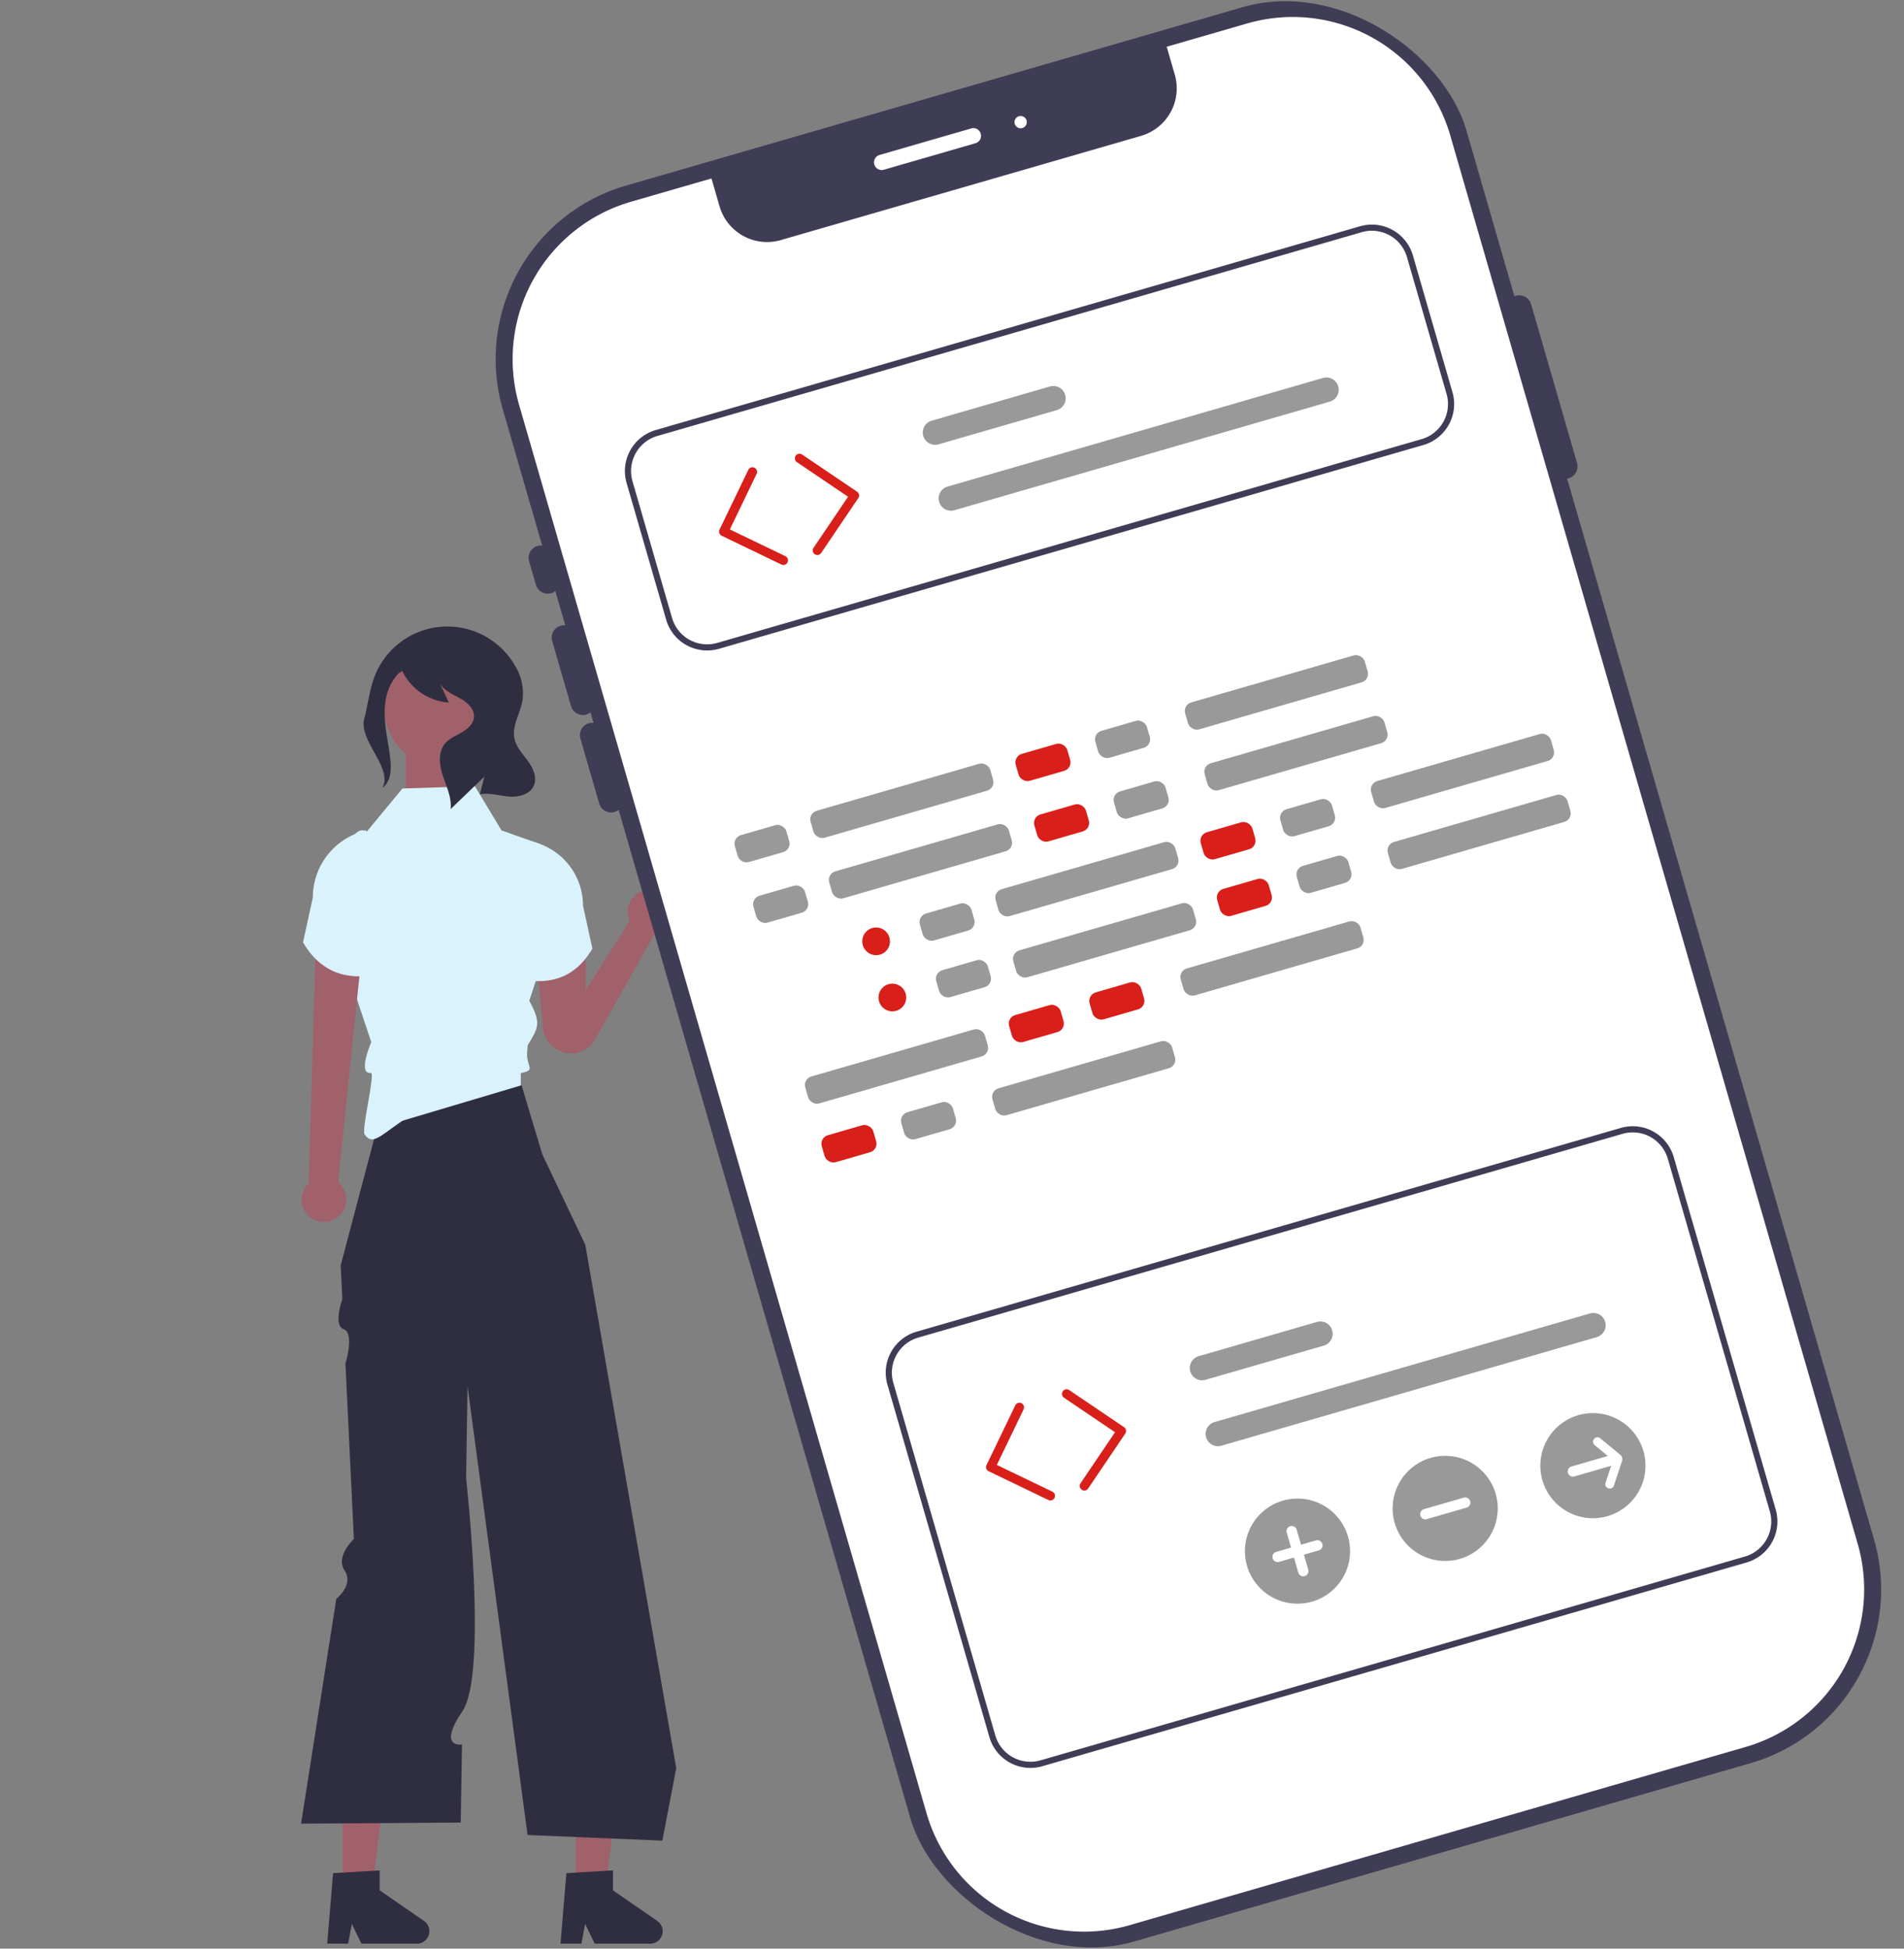 <?xml version="1.0" encoding="UTF-8" standalone="no"?>
<svg
   data-name="Layer 1"
   width="618.726"
   height="633.214"
   viewBox="0 0 618.726 633.214"
   version="1.1"
   id="svg138"
   sodipodi:docname="html.svg"
   inkscape:version="1.1 (c68e22c387, 2021-05-23)"
   xmlns:inkscape="http://www.inkscape.org/namespaces/inkscape"
   xmlns:sodipodi="http://sodipodi.sourceforge.net/DTD/sodipodi-0.dtd"
   xmlns="http://www.w3.org/2000/svg"
   xmlns:svg="http://www.w3.org/2000/svg">
  <rect x="0" y="0" width="618.726" height="633.214" fill="#808080" stroke="none"/>
  <defs
     id="defs142" />
  <sodipodi:namedview
     id="namedview140"
     pagecolor="#ffffff"
     bordercolor="#666666"
     borderopacity="1.0"
     inkscape:pageshadow="2"
     inkscape:pageopacity="0.0"
     inkscape:pagecheckerboard="0"
     showgrid="false"
     inkscape:zoom="1.6471525"
     inkscape:cx="303.25061"
     inkscape:cy="550.95081"
     inkscape:window-width="1920"
     inkscape:window-height="991"
     inkscape:window-x="-9"
     inkscape:window-y="-9"
     inkscape:window-maximized="1"
     inkscape:current-layer="svg138" />
  <rect
     style="fill:#a0616a;fill-opacity:1;fill-rule:evenodd;stroke-width:1.103"
     id="rect1205"
     width="18.225"
     height="14.16"
     x="131.887"
     y="244.81" />
  <polygon
     points="111.33 615.176 120.809 615.176 125.32 578.614 111.33 578.614 111.33 615.176"
     fill="#a0616a"
     id="polygon2" />
  <path
     d="M398.873,742.076l15.144-.904v6.488l14.398,9.944a4.053,4.053,0,0,1-2.303,7.388h-18.029l-3.108-6.418-1.213,6.418h-6.798Z"
     transform="translate(-290.637 -133.393)"
     fill="#2f2e41"
     id="path4" />
  <polygon
     points="187.143 615.176 196.622 615.176 201.134 578.614 187.143 578.614 187.143 615.176"
     fill="#a0616a"
     id="polygon6" />
  <path
     d="M474.687,742.076l15.144-.904v6.488l14.398,9.944a4.053,4.053,0,0,1-2.303,7.388h-18.029l-3.108-6.418-1.213,6.418h-6.798Z"
     transform="translate(-290.637 -133.393)"
     fill="#2f2e41"
     id="path8" />
  <polygon
     points="118.834 391.865 169.231 393.128 169.231 338.66 127.834 338.865 118.834 391.865"
     fill="#a0616a"
     id="polygon10"
     style="fill:#daf2fb;fill-opacity:1" />
  <path
     d="M460.124,486.042l6.737,22.446,13.985,29.442L510.388,707.989l-4.517,23.524-43.795-1.84L442.571,583.864l-.314,20.129-.152,9.743s7.114,63.369-1.179,75.668-.169,10.851-.169,10.851l-.395,25.369-51.892.368,11.448-73.037s5.813-4.59,2.703-9.204,3.014-10.264,3.014-10.264l-2.747-57.018s3.041-9.849-.536-11.129-.47-9.749-.47-9.749l-.532-11.036,11.772-44.512Z"
     transform="translate(-290.637 -133.393)"
     fill="#2f2e41"
     id="path12" />
  <path
     d="M411.289,472.053l-5.152-15.457-3.68-5.152-1.472-14.721c0-39.747,8.866-33.128,8.866-33.128l11.564-13.979,13.157-.411,10.397-.325,8.644,14.353,12.513,4.416,4.9,25.46-8.948,27.168.395-2.019c4.212,7.776,3.141,8.946-.347,14.785l-.173,2.108c-.41,4.985,3.064,5.844-1.827,6.892-42,9-46,27-51,20-1.113-1.559,3.611-20.161,2-20C406.709,482.484,411.289,472.053,411.289,472.053Z"
     transform="translate(-290.637 -133.393)"
     fill="#e6e6e6"
     id="path14"
     style="fill:#daf2fb;fill-opacity:1" />
  <circle
     cx="146.391"
     cy="228.71"
     r="21.835"
     fill="#a0616a"
     id="circle16" />
  <path
     d="M390.969,517.89l2.236-76.92,14.563,6.371-7.26,70.268a7.257,7.257,0,1,1-9.539.28Z"
     transform="translate(-290.637 -133.393)"
     fill="#a0616a"
     id="path18" />
  <path
     d="M409.589,403.197l-1.694.535a22.322,22.322,0,0,0-15.6,21.286l-3.186,14.587c4.615,7.918,11.437,11.841,20.935,10.922Z"
     transform="translate(-290.637 -133.393)"
     fill="#e6e6e6"
     id="path20"
     style="fill:#daf2fb;fill-opacity:1" />
  <path
     d="M509.139,429.747a7.251,7.251,0,1,0-13.899,2.89l-14.28,22.502V441.643l-16.108,1.741,2.255,24.052a9.079,9.079,0,0,0,16.947,3.615l19.303-34.203A7.253,7.253,0,0,0,509.139,429.747Z"
     transform="translate(-290.637 -133.393)"
     fill="#a0616a"
     id="path22" />
  <path
     d="M463.546,406.814l1.62.512a21.354,21.354,0,0,1,14.924,20.363l3.048,13.955c-4.415,7.574-10.941,11.328-20.027,10.449Z"
     transform="translate(-290.637 -133.393)"
     fill="#e6e6e6"
     id="path24"
     style="fill:#daf2fb;fill-opacity:1" />
  <path
     d="M409.001,366.98c1.219-4.642,1.678-9.5,3.44-13.964a25.345,25.345,0,0,1,45.514-3.388,17.264,17.264,0,0,1,2.498,11.226c-.695,4.261-3.518,8.313-2.634,12.54.591,2.827,2.727,5.024,4.422,7.362s3.034,5.431,1.813,8.049c-1.327,2.843-5.012,3.683-8.138,3.416-3.126-.267-6.256-1.276-9.342-.71l1.469-5.758q-5.486,5.281-10.972,10.561c.405-3.664-1.297-7.179-2.471-10.673s-1.721-7.705.605-10.565c1.391-1.71,3.534-2.574,5.447-3.669s3.812-2.735,4.007-4.931c.241-2.715-2.192-4.894-4.581-6.207-2.389-1.313-5.14-2.413-6.481-4.786q1.444,3.099,2.887,6.198a18.243,18.243,0,0,1-15.132-10.247l-1.319.863c-10.965,12.296,3.077,30.72-5.155,37.166C418.493,383.018,407.123,374.128,409.001,366.98Z"
     transform="translate(-290.637 -133.393)"
     fill="#2f2e41"
     id="path26" />
  <rect
     x="513.818"
     y="153"
     width="326"
     height="594"
     rx="58.728"
     transform="translate(-389.033 72.425) rotate(-16.135)"
     fill="#3f3d56"
     id="rect28" />
  <path
     d="M695.973,141.005l-26.197,7.579,2.618,9.05a16.079,16.079,0,0,1-10.977,19.914L544.374,211.409a16.079,16.079,0,0,1-19.914-10.977l-2.618-9.05-26.197,7.579a53.289,53.289,0,0,0-36.339,65.924L591.739,722.656A53.289,53.289,0,0,0,657.664,758.995l200.328-57.955a53.289,53.289,0,0,0,36.339-65.924L761.897,177.344A53.289,53.289,0,0,0,695.973,141.005Z"
     transform="translate(-290.637 -133.393)"
     fill="#fff"
     id="path30" />
  <path
     d="M469.748,326.168a4.005,4.005,0,0,1-4.954-2.731l-2.223-7.685a4,4,0,1,1,7.685-2.223l2.223,7.685A4.005,4.005,0,0,1,469.748,326.168Z"
     transform="translate(-290.637 -133.393)"
     fill="#3f3d56"
     id="path32" />
  <path
     d="M481.148,365.574a4.005,4.005,0,0,1-4.954-2.731l-6.12-21.154a4,4,0,1,1,7.685-2.223l6.12,21.154A4.005,4.005,0,0,1,481.148,365.574Z"
     transform="translate(-290.637 -133.393)"
     fill="#3f3d56"
     id="path34" />
  <path
     d="M490.313,397.253a4.005,4.005,0,0,1-4.954-2.731l-6.12-21.154a4,4,0,0,1,7.685-2.223l6.12,21.154A4.005,4.005,0,0,1,490.313,397.253Z"
     transform="translate(-290.637 -133.393)"
     fill="#3f3d56"
     id="path36" />
  <path
     d="M800.39,288.809a4.005,4.005,0,0,1-4.954-2.731l-14.933-51.617a4,4,0,0,1,7.685-2.223l14.933,51.617A4.005,4.005,0,0,1,800.39,288.809Z"
     transform="translate(-290.637 -133.393)"
     fill="#3f3d56"
     id="path38" />
  <path
     d="M545.628,316.923a1.496,1.496,0,0,1-1.067-.09l-19.404-9.348a1.5,1.5,0,0,1-.7-2.002l9.348-19.404a1.5,1.5,0,1,1,2.703,1.302l-8.697,18.053L545.863,314.131a1.5,1.5,0,0,1-.235,2.792Z"
     transform="translate(-290.637 -133.393)"
     fill="#d81f1a"
     id="path40" />
  <path
     d="M556.658,313.691a1.5,1.5,0,0,1-1.66-2.281L566.221,294.81l-16.6-11.224a1.5,1.5,0,1,1,1.68-2.485L569.144,293.165a1.499,1.499,0,0,1,.402,2.083L557.482,313.091A1.492,1.492,0,0,1,556.658,313.691Z"
     transform="translate(-290.637 -133.393)"
     fill="#d81f1a"
     id="path42" />
  <path
     d="M753.17,278.006,524.273,344.227a13.874,13.874,0,0,1-17.164-9.461l-12.862-44.46a13.874,13.874,0,0,1,9.461-17.164l228.897-66.22a13.874,13.874,0,0,1,17.164,9.461l12.862,44.46A13.874,13.874,0,0,1,753.17,278.006Zm-248.906-2.944a11.872,11.872,0,0,0-8.096,14.687l12.862,44.46a11.872,11.872,0,0,0,14.687,8.096l228.897-66.22a11.872,11.872,0,0,0,8.096-14.687l-12.862-44.46a11.872,11.872,0,0,0-14.687-8.096Z"
     transform="translate(-290.637 -133.393)"
     fill="#3f3d56"
     id="path44" />
  <path
     d="M634.046,266.665l-38.424,11.116a4,4,0,0,1-2.223-7.685L631.823,258.98a4,4,0,0,1,2.223,7.685Z"
     transform="translate(-290.637 -133.393)"
     fill="#e6e6e6"
     id="path46"
     style="fill:#999999;fill-opacity:1" />
  <path
     d="M722.772,263.898l-121.997,35.294a4,4,0,0,1-2.223-7.685l121.997-35.294a4,4,0,1,1,2.223,7.685Z"
     transform="translate(-290.637 -133.393)"
     fill="#e6e6e6"
     id="path48"
     style="fill:#999999;fill-opacity:1" />
  <path
     d="M632.389,620.909a1.494,1.494,0,0,1-1.067-.09l-19.404-9.348a1.5,1.5,0,0,1-.7-2.002l9.348-19.404a1.5,1.5,0,0,1,2.703,1.302l-8.697,18.053,18.053,8.697a1.5,1.5,0,0,1-.235,2.792Z"
     transform="translate(-290.637 -133.393)"
     fill="#d81f1a"
     id="path50" />
  <path
     d="M643.419,617.677a1.5,1.5,0,0,1-1.661-2.281L652.982,598.796l-16.6-11.224a1.5,1.5,0,0,1,1.68-2.485l17.843,12.064a1.5,1.5,0,0,1,.403,2.082L644.244,617.077A1.496,1.496,0,0,1,643.419,617.677Z"
     transform="translate(-290.637 -133.393)"
     fill="#d81f1a"
     id="path52" />
  <path
     d="M858.218,641.116,629.321,707.337a13.874,13.874,0,0,1-17.164-9.461L579.008,583.291a13.874,13.874,0,0,1,9.461-17.164L817.366,499.907a13.874,13.874,0,0,1,17.164,9.461L867.679,623.953A13.874,13.874,0,0,1,858.218,641.116Zm-269.193-73.068a11.872,11.872,0,0,0-8.096,14.687l33.149,114.584a11.872,11.872,0,0,0,14.687,8.096l228.897-66.22a11.872,11.872,0,0,0,8.096-14.687L832.608,509.924a11.872,11.872,0,0,0-14.687-8.096Z"
     transform="translate(-290.637 -133.393)"
     fill="#3f3d56"
     id="path54" />
  <path
     d="M720.807,570.65l-38.424,11.116a4,4,0,1,1-2.223-7.685l38.424-11.116a4,4,0,0,1,2.223,7.685Z"
     transform="translate(-290.637 -133.393)"
     fill="#e6e6e6"
     id="path56"
     style="fill:#999999;fill-opacity:1" />
  <path
     d="M809.533,567.884,687.536,603.178a4,4,0,1,1-2.223-7.685L807.31,560.199a4,4,0,0,1,2.223,7.685Z"
     transform="translate(-290.637 -133.393)"
     fill="#e6e6e6"
     id="path58"
     style="fill:#999999;fill-opacity:1" />
  <rect
     x="529.557"
     y="402.966"
     width="17.432"
     height="9.123"
     rx="2.88"
     transform="translate(-382.687 32.249) rotate(-16.135)"
     fill="#e6e6e6"
     id="rect60"
     style="fill:#999999;fill-opacity:1" />
  <rect
     x="620.843"
     y="376.557"
     width="17.432"
     height="9.123"
     rx="2.88"
     transform="translate(-371.752 56.578) rotate(-16.135)"
     fill="#d81f1a"
     id="rect62" />
  <rect
     x="646.707"
     y="369.074"
     width="17.432"
     height="9.123"
     rx="2.88"
     transform="translate(-368.654 63.471) rotate(-16.135)"
     fill="#e6e6e6"
     id="rect64"
     style="fill:#999999;fill-opacity:1" />
  <rect
     x="553.323"
     y="389.031"
     width="60.764"
     height="9.123"
     rx="2.88"
     transform="translate(-377.025 44.326) rotate(-16.135)"
     fill="#e6e6e6"
     id="rect66"
     style="fill:#999999;fill-opacity:1" />
  <rect
     x="675.037"
     y="353.819"
     width="60.764"
     height="9.123"
     rx="2.88"
     transform="translate(-362.445 76.764) rotate(-16.135)"
     fill="#f2f2f2"
     id="rect68"
     style="fill:#999999;fill-opacity:1" />
  <rect
     x="535.607"
     y="422.65"
     width="17.432"
     height="9.123"
     rx="2.88"
     transform="translate(-387.919 34.706) rotate(-16.135)"
     fill="#e6e6e6"
     id="rect70"
     style="fill:#999999;fill-opacity:1" />
  <rect
     x="626.893"
     y="396.241"
     width="17.432"
     height="9.123"
     rx="2.88"
     transform="translate(-376.984 59.034) rotate(-16.135)"
     fill="#d81f1a"
     id="rect72" />
  <rect
     x="652.757"
     y="388.758"
     width="17.432"
     height="9.123"
     rx="2.88"
     transform="translate(-373.886 65.927) rotate(-16.135)"
     fill="#e6e6e6"
     id="rect74"
     style="fill:#999999;fill-opacity:1" />
  <rect
     x="559.372"
     y="408.715"
     width="60.764"
     height="9.123"
     rx="2.88"
     transform="translate(-382.257 46.783) rotate(-16.135)"
     fill="#e6e6e6"
     id="rect76"
     style="fill:#999999;fill-opacity:1" />
  <rect
     x="681.086"
     y="373.502"
     width="60.764"
     height="9.123"
     rx="2.88"
     transform="matrix(0.961, -0.278, 0.278, 0.961, -367.677, 79.221)"
     fill="#f2f2f2"
     id="rect78"
     style="fill:#999999;fill-opacity:1" />
  <rect
     x="589.687"
     y="428.438"
     width="17.432"
     height="9.123"
     rx="2.88"
     transform="translate(-387.398 49.963) rotate(-16.135)"
     fill="#e6e6e6"
     id="rect80"
     style="fill:#999999;fill-opacity:1" />
  <rect
     x="680.973"
     y="402.029"
     width="17.432"
     height="9.123"
     rx="2.88"
     transform="translate(-376.463 74.291) rotate(-16.135)"
     fill="#d81f1a"
     id="rect82" />
  <rect
     x="706.837"
     y="394.547"
     width="17.432"
     height="9.123"
     rx="2.88"
     transform="translate(-373.364 81.185) rotate(-16.135)"
     fill="#e6e6e6"
     id="rect84"
     style="fill:#999999;fill-opacity:1" />
  <rect
     x="613.452"
     y="414.503"
     width="60.764"
     height="9.123"
     rx="2.88"
     transform="translate(-381.735 62.04) rotate(-16.135)"
     fill="#e6e6e6"
     id="rect86"
     style="fill:#999999;fill-opacity:1" />
  <rect
     x="735.167"
     y="379.291"
     width="60.764"
     height="9.123"
     rx="2.88"
     transform="matrix(0.961, -0.278, 0.278, 0.961, -367.155, 94.478)"
     fill="#f2f2f2"
     id="rect88"
     style="fill:#999999;fill-opacity:1" />
  <rect
     x="557.8"
     y="500.484"
     width="17.432"
     height="9.123"
     rx="2.88"
     transform="translate(-408.676 43.939) rotate(-16.135)"
     fill="#d81f1a"
     id="rect90" />
  <rect
     x="583.664"
     y="493.002"
     width="17.432"
     height="9.123"
     rx="2.88"
     transform="translate(-405.577 50.832) rotate(-16.135)"
     fill="#e6e6e6"
     id="rect92"
     style="fill:#999999;fill-opacity:1" />
  <rect
     x="612.416"
     y="479.207"
     width="60.764"
     height="9.123"
     rx="2.88"
     transform="translate(-399.758 64.301) rotate(-16.135)"
     fill="#f2f2f2"
     id="rect94"
     style="fill:#999999;fill-opacity:1" />
  <rect
     x="618.687"
     y="461.435"
     width="17.432"
     height="9.123"
     rx="2.88"
     transform="translate(-395.425 59.322) rotate(-16.135)"
     fill="#d81f1a"
     id="rect96" />
  <rect
     x="644.552"
     y="453.953"
     width="17.432"
     height="9.123"
     rx="2.88"
     transform="matrix(0.961, -0.278, 0.278, 0.961, -392.327, 66.215)"
     fill="#d81f1a"
     id="rect98" />
  <rect
     x="551.59"
     y="475.37"
     width="60.764"
     height="9.123"
     rx="2.88"
     transform="translate(-401.088 47.245) rotate(-16.135)"
     fill="#e6e6e6"
     id="rect100"
     style="fill:#999999;fill-opacity:1" />
  <rect
     x="673.304"
     y="440.158"
     width="60.764"
     height="9.123"
     rx="2.88"
     transform="matrix(0.961, -0.278, 0.278, 0.961, -386.507, 79.683)"
     fill="#f2f2f2"
     id="rect102"
     style="fill:#999999;fill-opacity:1" />
  <rect
     x="595.014"
     y="446.85"
     width="17.432"
     height="9.123"
     rx="2.88"
     transform="translate(-392.305 52.169) rotate(-16.135)"
     fill="#e6e6e6"
     id="rect104"
     style="fill:#999999;fill-opacity:1" />
  <rect
     x="686.299"
     y="420.441"
     width="17.432"
     height="9.123"
     rx="2.88"
     transform="translate(-381.37 76.497) rotate(-16.135)"
     fill="#d81f1a"
     id="rect106" />
  <rect
     x="712.164"
     y="412.959"
     width="17.432"
     height="9.123"
     rx="2.88"
     transform="translate(-378.271 83.39) rotate(-16.135)"
     fill="#e6e6e6"
     id="rect108"
     style="fill:#999999;fill-opacity:1" />
  <rect
     x="619.202"
     y="434.376"
     width="60.764"
     height="9.123"
     rx="2.88"
     transform="translate(-387.032 64.42) rotate(-16.135)"
     fill="#e6e6e6"
     id="rect110"
     style="fill:#999999;fill-opacity:1" />
  <rect
     x="740.916"
     y="399.164"
     width="60.764"
     height="9.123"
     rx="2.88"
     transform="translate(-372.452 96.858) rotate(-16.135)"
     fill="#f2f2f2"
     id="rect112"
     style="fill:#999999;fill-opacity:1" />
  <circle
     cx="289.985"
     cy="324.137"
     r="4.5"
     fill="#d81f1a"
     id="circle114" />
  <circle
     cx="284.705"
     cy="305.886"
     r="4.5"
     fill="#d81f1a"
     id="circle116" />
  <path
     d="M607.633,179.935,577.854,188.55a2.5,2.5,0,0,1-1.39-4.803l29.779-8.615a2.5,2.5,0,1,1,1.39,4.803Z"
     transform="translate(-290.637 -133.393)"
     fill="#fff"
     id="path118" />
  <circle
     cx="331.671"
     cy="39.693"
     r="2"
     fill="#fff"
     id="circle120" />
  <path
     d="M717.018,653.841a17.079,17.079,0,1,1,11.66-21.152A17.079,17.079,0,0,1,717.018,653.841Z"
     transform="translate(-290.637 -133.393)"
     fill="#e6e6e6"
     id="path126"
     style="fill:#999999;fill-opacity:1" />
  <path
     d="M718.277,633.944l-4.855,1.405-1.405-4.855a1.685,1.685,0,1,0-3.237.936l1.405,4.855-4.855,1.405a1.685,1.685,0,0,0,.936,3.237l4.855-1.405,1.405,4.855a1.685,1.685,0,1,0,3.237-.936l-1.405-4.855,4.855-1.405a1.685,1.685,0,0,0-.936-3.237Z"
     transform="translate(-290.637 -133.393)"
     fill="#fff"
     id="path128" />
  <path
     d="M765.016,639.955a17.079,17.079,0,1,1,11.66-21.152A17.079,17.079,0,0,1,765.016,639.955Z"
     transform="translate(-290.637 -133.393)"
     fill="#e6e6e6"
     id="path130"
     style="fill:#999999;fill-opacity:1" />
  <path
     d="M766.275,620.058l-4.855,1.405-3.237.936-4.855,1.405a1.685,1.685,0,0,0,.936,3.237l4.855-1.405,3.237-.936,4.855-1.405a1.685,1.685,0,1,0-.936-3.237Z"
     transform="translate(-290.637 -133.393)"
     fill="#fff"
     id="path132" />
  <path
     d="M813.015,626.069a17.079,17.079,0,1,1,11.66-21.152A17.079,17.079,0,0,1,813.015,626.069Z"
     transform="translate(-290.637 -133.393)"
     fill="#e6e6e6"
     id="path134"
     style="fill:#999999;fill-opacity:1" />
  <path
     d="M817.273,606.214l-6.615-5.443a1.436,1.436,0,1,0-1.825,2.218l4.278,3.52-3.692,1.068-3.237.936-4.855,1.405a1.685,1.685,0,1,0,.936,3.237l4.855-1.405,3.237-.936,3.84-1.111-1.823,5.519a1.436,1.436,0,0,0,2.727.901l2.687-8.134a1.895,1.895,0,0,0-.513-1.775Z"
     transform="translate(-290.637 -133.393)"
     fill="#fff"
     id="path136" />
</svg>
